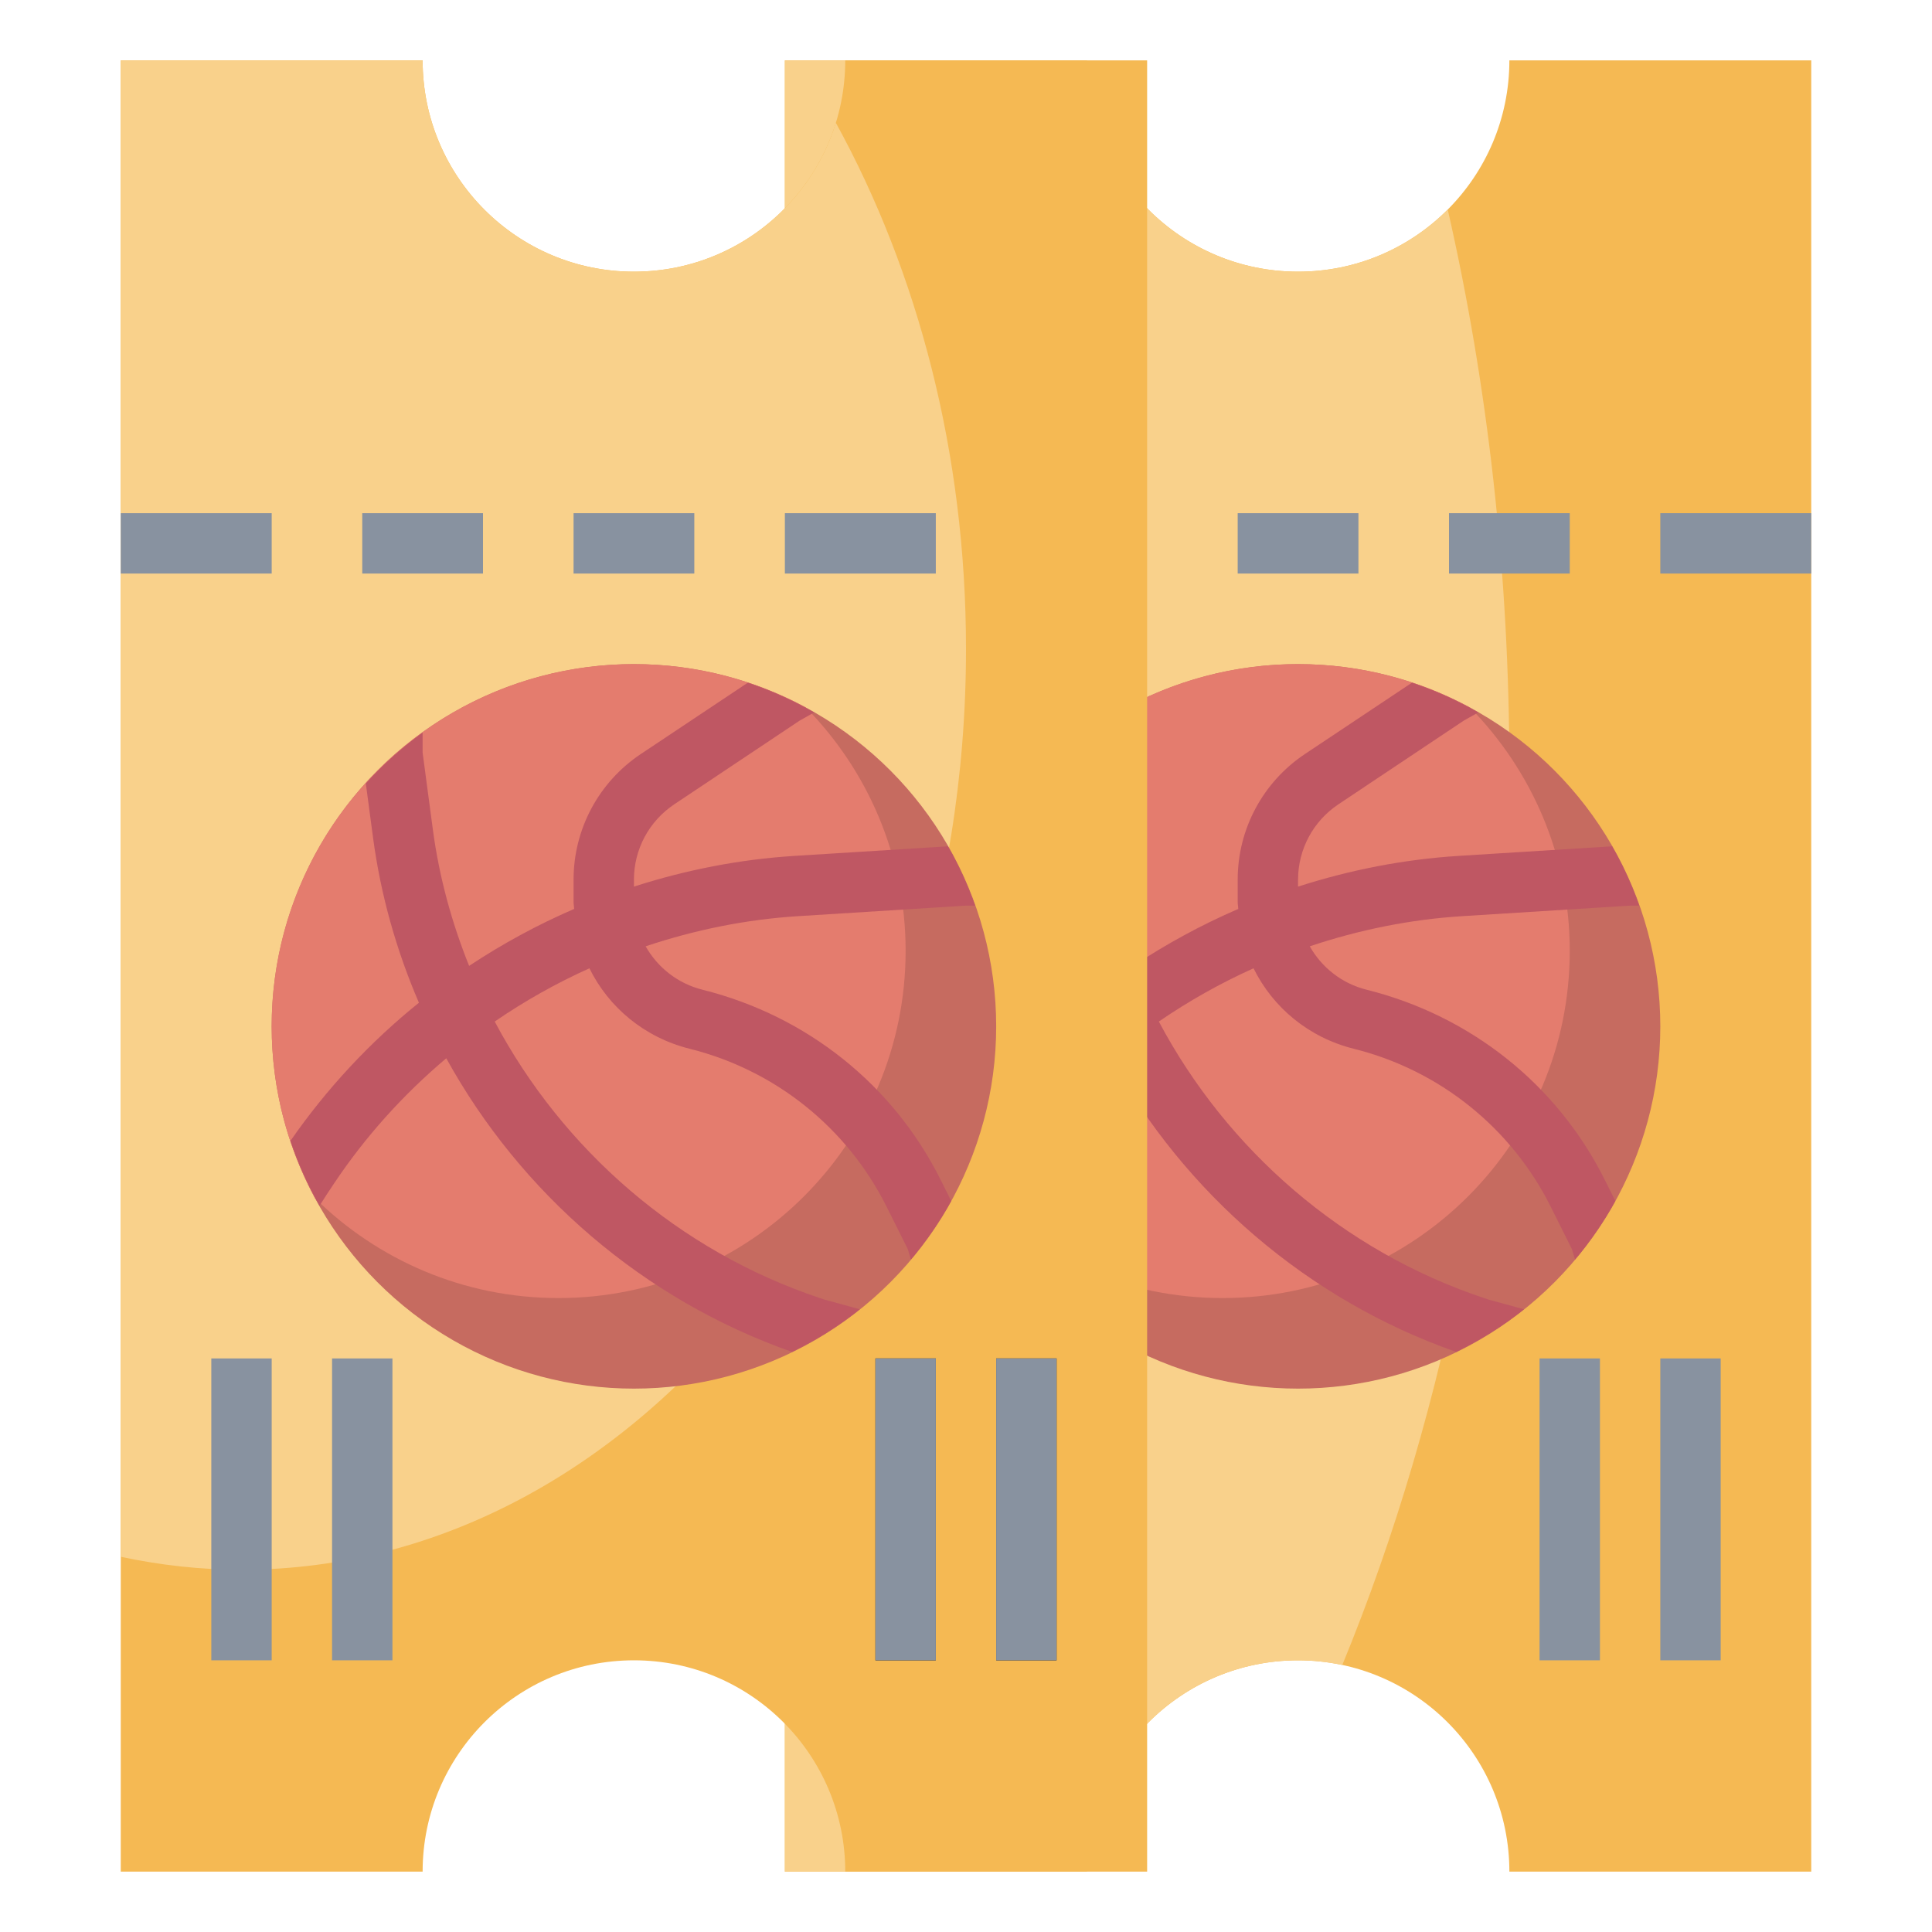 <svg id="Layer_3" enable-background="new 0 0 64 64" height="512" viewBox="0 0 64 64" width="512" xmlns="http://www.w3.org/2000/svg"><path d="m36 62c0-3.866 3.134-7 7-7s7 3.134 7 7h10v-60h-10c0 3.866-3.134 7-7 7s-7-3.134-7-7h-10v60z" fill="#f5b953"/><path d="m47.958 6.941c-1.268 1.272-3.021 2.059-4.958 2.059-3.866 0-7-3.134-7-7h-10v60h10c0-3.866 3.134-7 7-7 .503 0 .993.055 1.465.156 3.495-8.489 5.535-18.685 5.535-29.656 0-6.526-.723-12.777-2.042-18.559z" fill="#f9d18b"/><circle cx="43" cy="34" fill="#c66b60" r="12"/><path d="m43 22c-6.627 0-12 5.373-12 12 0 2.06.521 3.999 1.435 5.693 2.076 2.043 4.922 3.307 8.065 3.307 6.351 0 11.5-5.149 11.5-11.5 0-3.143-1.264-5.989-3.307-8.065-1.695-.915-3.633-1.435-5.693-1.435z" fill="#e47c6e"/><g fill="#8892a0"><path d="m51 45h2v10h-2z"/><path d="m55 45h2v10h-2z"/><path d="m55 17h5v2h-5z"/><path d="m41 17h4v2h-4z"/><path d="m48 17h4v2h-4z"/></g><path d="m54 30h.303c-.243-.686-.542-1.343-.9-1.965l-5.076.317c-1.824.114-3.611.466-5.327 1.018v-.23c0-1.005.5-1.938 1.336-2.496l4.154-2.773.481-.271c-.692-.398-1.426-.731-2.197-.986l-3.548 2.365c-1.393.931-2.226 2.486-2.226 4.162v.736c0 .079.016.154.02.232-1.214.524-2.378 1.157-3.48 1.887-.576-1.435-.991-2.944-1.2-4.509l-.34-2.553v-.667c-.686.494-1.315 1.059-1.882 1.685l.24 1.8c.254 1.905.776 3.739 1.519 5.465-1.619 1.304-3.054 2.844-4.256 4.576.251.753.575 1.472.963 2.151l.248-.389.226-.339c1.045-1.568 2.306-2.962 3.725-4.159 2.465 4.47 6.521 7.996 11.455 9.727.802-.39 1.556-.861 2.245-1.412l-1.169-.321-.148-.049c-4.683-1.562-8.519-4.911-10.778-9.162.991-.68 2.041-1.271 3.137-1.764.637 1.291 1.816 2.29 3.325 2.667 2.836.709 5.212 2.615 6.519 5.229l.699 1.398.107.355c.506-.6.955-1.248 1.336-1.94l-.354-.708c-1.568-3.137-4.42-5.424-7.885-6.291-.822-.205-1.49-.739-1.884-1.438 1.627-.545 3.326-.892 5.064-1z" fill="#bf5763"/><path d="m14 62c0-3.866 3.134-7 7-7s7 3.134 7 7h10v-60h-10c0 3.866-3.134 7-7 7s-7-3.134-7-7h-10v60z" fill="#f5b953"/><path d="m4 51.57c1.301.278 2.636.43 4 .43 13.255 0 24-13.655 24-30.5 0-6.484-1.597-12.49-4.311-17.432-.882 2.856-3.543 4.932-6.689 4.932-3.866 0-7-3.134-7-7h-10z" fill="#f9d18b"/><circle cx="21" cy="34" fill="#c66b60" r="12"/><path d="m21 22c-6.627 0-12 5.373-12 12 0 2.06.521 3.999 1.435 5.693 2.076 2.043 4.922 3.307 8.065 3.307 6.351 0 11.5-5.149 11.5-11.5 0-3.143-1.264-5.989-3.307-8.065-1.695-.915-3.633-1.435-5.693-1.435z" fill="#e47c6e"/><path d="m32 30h.303c-.243-.686-.542-1.343-.9-1.965l-5.076.317c-1.824.114-3.611.466-5.327 1.018v-.23c0-1.005.5-1.938 1.336-2.496l4.154-2.773.481-.271c-.692-.398-1.426-.731-2.197-.986l-3.548 2.365c-1.393.931-2.226 2.486-2.226 4.162v.736c0 .079.016.154.02.232-1.214.524-2.378 1.157-3.48 1.887-.576-1.435-.991-2.944-1.2-4.509l-.34-2.553v-.667c-.686.494-1.315 1.059-1.882 1.685l.24 1.8c.254 1.905.776 3.739 1.519 5.465-1.619 1.304-3.054 2.844-4.256 4.576.251.753.575 1.472.963 2.151l.248-.389.226-.339c1.045-1.568 2.306-2.962 3.725-4.159 2.465 4.47 6.521 7.996 11.455 9.727.802-.39 1.556-.861 2.245-1.412l-1.169-.321-.148-.049c-4.683-1.562-8.519-4.911-10.778-9.162.991-.68 2.041-1.271 3.137-1.764.637 1.291 1.816 2.29 3.325 2.667 2.836.709 5.212 2.615 6.519 5.229l.699 1.398.107.355c.506-.6.955-1.248 1.336-1.94l-.354-.708c-1.568-3.137-4.42-5.424-7.885-6.291-.822-.205-1.49-.739-1.884-1.438 1.627-.545 3.326-.892 5.064-1z" fill="#bf5763"/><path d="m4 17h5v2h-5z" fill="#8892a0"/><path d="m19 17h4v2h-4z" fill="#8892a0"/><path d="m12 17h4v2h-4z" fill="#8892a0"/><path d="m7 45h2v10h-2z" fill="#8892a0"/><path d="m11 45h2v10h-2z" fill="#8892a0"/><path d="m29 45h2v10h-2z"/><path d="m33 45h2v10h-2z"/><path d="m26 17h5v2h-5z" fill="#8892a0"/><path d="m29 45h2v10h-2z" fill="#8892a0"/><path d="m33 45h2v10h-2z" fill="#8892a0"/></svg>